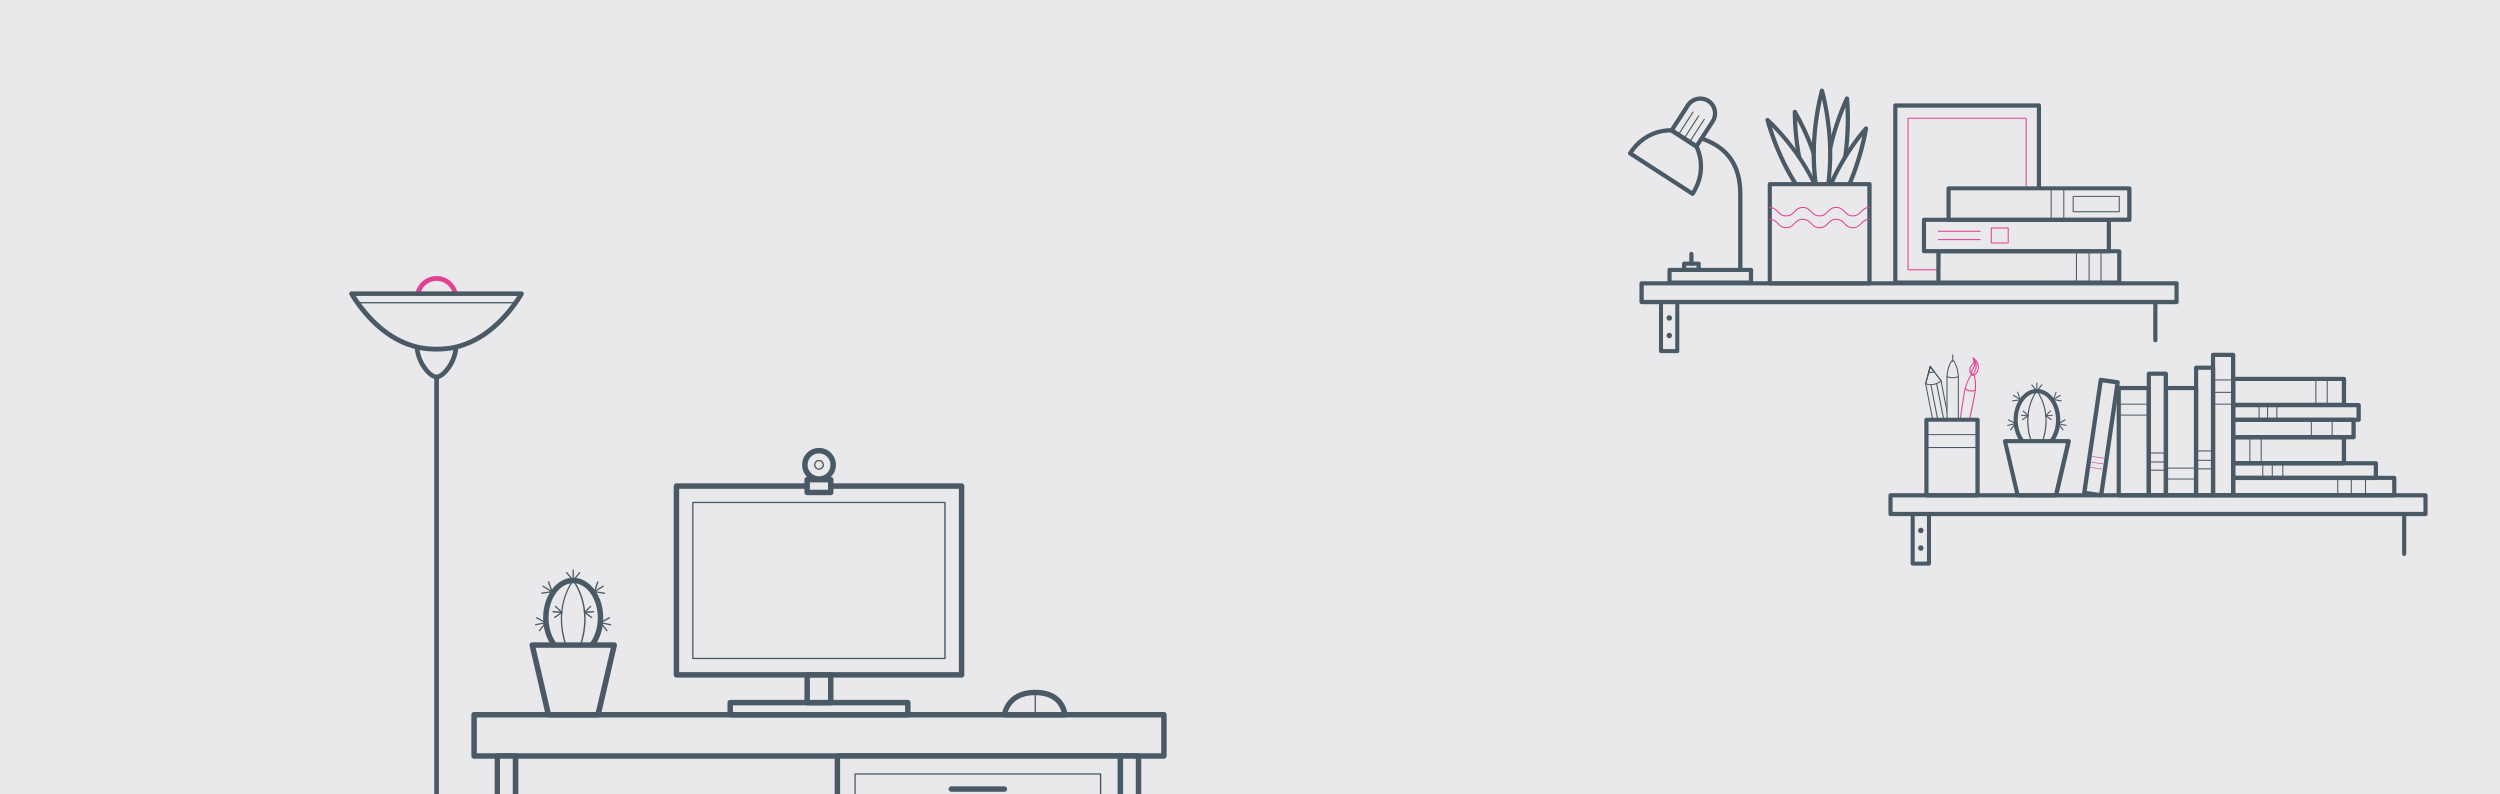 <?xml version="1.0" encoding="utf-8"?>
<!-- Generator: Adobe Illustrator 22.1.0, SVG Export Plug-In . SVG Version: 6.00 Build 0)  -->
<svg version="1.1" id="Isolation_Mode" xmlns="http://www.w3.org/2000/svg" xmlns:xlink="http://www.w3.org/1999/xlink" x="0px"
	 y="0px" width="1920px" height="610px" viewBox="0 0 1920 610" enable-background="new 0 0 1920 610" xml:space="preserve">
<rect fill="#E9E9EB" width="1920" height="610"/>
<rect x="1455.6" y="81" fill="#E9E9EB" width="110.3" height="136"/>
<path fill="#495965" d="M1565.9,218.7h-110.3c-0.9,0-1.6-0.7-1.6-1.6V81c0-0.9,0.7-1.6,1.6-1.6h110.3c0.9,0,1.6,0.7,1.6,1.6v136
	C1567.5,218,1566.8,218.7,1565.9,218.7z M1457.2,215.4h107.1V82.7h-107.1V215.4z"/>
<path fill="#E34094" d="M1556.1,207.6h-90.7c-0.2,0-0.4-0.2-0.4-0.4V90.8c0-0.2,0.2-0.4,0.4-0.4h90.7c0.2,0,0.4,0.2,0.4,0.4v116.4
	C1556.5,207.5,1556.3,207.6,1556.1,207.6z M1465.8,206.8h89.9V91.2h-89.9V206.8z"/>
<rect x="1488.7" y="192.9" fill="#E9E9EB" width="138.9" height="24.1"/>
<path fill="#495965" d="M1627.6,218.7h-138.9c-0.9,0-1.6-0.7-1.6-1.6V193c0-0.9,0.7-1.6,1.6-1.6h138.9c0.9,0,1.6,0.7,1.6,1.6v24.1
	C1629.2,218,1628.5,218.7,1627.6,218.7z M1490.3,215.4H1626v-20.9h-135.6L1490.3,215.4L1490.3,215.4z"/>
<rect x="1477.5" y="168.8" fill="#E9E9EB" width="142" height="24.1"/>
<path fill="#495965" d="M1619.6,194.5h-142c-0.9,0-1.6-0.7-1.6-1.6v-24.1c0-0.9,0.7-1.6,1.6-1.6h142c0.9,0,1.6,0.7,1.6,1.6v24.1
	C1621.2,193.8,1620.5,194.5,1619.6,194.5z M1479.2,191.3H1618v-20.9h-138.8V191.3z"/>
<rect x="1496.5" y="144.6" fill="#E9E9EB" width="138.9" height="24.1"/>
<path fill="#495965" d="M1635.4,170.4h-138.9c-0.9,0-1.6-0.7-1.6-1.6v-24.1c0-0.9,0.7-1.6,1.6-1.6h138.9c0.9,0,1.6,0.7,1.6,1.6v24.1
	C1637,169.7,1636.3,170.4,1635.4,170.4z M1498.1,167.1h135.6v-20.9h-135.6V167.1z"/>
<path fill="#495965" d="M1627.6,163h-35.4c-0.2,0-0.4-0.2-0.4-0.4v-11.8c0-0.2,0.2-0.4,0.4-0.4h35.4c0.2,0,0.4,0.2,0.4,0.4v11.8
	C1628,162.8,1627.8,163,1627.6,163z M1592.6,162.2h34.6v-11h-34.6V162.2z"/>
<path fill="#E34094" d="M1542.3,187h-13c-0.2,0-0.4-0.2-0.4-0.4v-11.5c0-0.2,0.2-0.4,0.4-0.4h13c0.2,0,0.4,0.2,0.4,0.4v11.5
	C1542.7,186.8,1542.5,187,1542.3,187z M1529.7,186.2h12.2v-10.7h-12.2V186.2z"/>
<path fill="#495965" d="M1585,169.2c-0.2,0-0.4-0.2-0.4-0.4v-24.1c0-0.2,0.2-0.4,0.4-0.4s0.4,0.2,0.4,0.4v24.1
	C1585.4,169,1585.2,169.2,1585,169.2z"/>
<path fill="#495965" d="M1575.3,169.2c-0.2,0-0.4-0.2-0.4-0.4v-24.1c0-0.2,0.2-0.4,0.4-0.4s0.4,0.2,0.4,0.4v24.1
	C1575.7,169,1575.5,169.2,1575.3,169.2z"/>
<path fill="#495965" d="M1604.4,217.5c-0.2,0-0.4-0.2-0.4-0.4V193c0-0.2,0.2-0.4,0.4-0.4s0.4,0.2,0.4,0.4v24.1
	C1604.8,217.3,1604.6,217.5,1604.4,217.5z"/>
<path fill="#495965" d="M1594.7,217.5c-0.2,0-0.4-0.2-0.4-0.4V193c0-0.2,0.2-0.4,0.4-0.4s0.4,0.2,0.4,0.4v24.1
	C1595.1,217.3,1594.9,217.5,1594.7,217.5z"/>
<path fill="#495965" d="M1613.6,217.5c-0.2,0-0.4-0.2-0.4-0.4V193c0-0.2,0.2-0.4,0.4-0.4s0.4,0.2,0.4,0.4v24.1
	C1614,217.3,1613.8,217.5,1613.6,217.5z"/>
<path fill="#E34094" d="M1520.8,178h-32.1c-0.2,0-0.4-0.2-0.4-0.4s0.2-0.4,0.4-0.4h32.1c0.2,0,0.4,0.2,0.4,0.4
	C1521.2,177.8,1521.1,178,1520.8,178z"/>
<path fill="#E34094" d="M1520.8,184.4h-32.1c-0.2,0-0.4-0.2-0.4-0.4s0.2-0.4,0.4-0.4h32.1c0.2,0,0.4,0.2,0.4,0.4
	C1521.2,184.2,1521.1,184.4,1520.8,184.4z"/>
<path fill="#495965" d="M1650.3,382h-23.1c-0.9,0-1.6-0.7-1.6-1.6V298c0-0.9,0.7-1.6,1.6-1.6h23.1c0.9,0,1.6,0.7,1.6,1.6v82.4
	C1651.9,381.3,1651.2,382,1650.3,382z M1628.8,378.7h19.8v-79.1h-19.8V378.7z"/>
<path fill="#495965" d="M1650.5,310.8h-23.3c-0.2,0-0.4-0.2-0.4-0.4c0-0.2,0.2-0.4,0.4-0.4h23.3c0.2,0,0.4,0.2,0.4,0.4
	C1650.9,310.6,1650.7,310.8,1650.5,310.8z"/>
<path fill="#495965" d="M1650.5,319.2h-23.3c-0.2,0-0.4-0.2-0.4-0.4s0.2-0.4,0.4-0.4h23.3c0.2,0,0.4,0.2,0.4,0.4
	S1650.7,319.2,1650.5,319.2z"/>
<path fill="#495965" d="M1686.6,382h-23.1c-0.9,0-1.6-0.7-1.6-1.6V298c0-0.9,0.7-1.6,1.6-1.6h23.1c0.9,0,1.6,0.7,1.6,1.6v82.4
	C1688.2,381.3,1687.5,382,1686.6,382z M1665.1,378.7h19.8v-79.1h-19.8V378.7z"/>
<path fill="#495965" d="M1686.6,368.3h-23.3c-0.2,0-0.4-0.2-0.4-0.4s0.2-0.4,0.4-0.4h23.3c0.2,0,0.4,0.2,0.4,0.4
	S1686.8,368.3,1686.6,368.3z"/>
<path fill="#495965" d="M1686.6,359.9h-23.3c-0.2,0-0.4-0.2-0.4-0.4s0.2-0.4,0.4-0.4h23.3c0.2,0,0.4,0.2,0.4,0.4
	S1686.8,359.9,1686.6,359.9z"/>
<path fill="#495965" d="M1663.4,382h-13.1c-0.9,0-1.6-0.7-1.6-1.6V287c0-0.9,0.7-1.6,1.6-1.6h13.1c0.9,0,1.6,0.7,1.6,1.6v93.4
	C1665,381.3,1664.3,382,1663.4,382z M1651.9,378.7h9.8v-90.1h-9.8V378.7z"/>
<path fill="#495965" d="M1663.3,361.5h-13c-0.2,0-0.4-0.2-0.4-0.4s0.2-0.4,0.4-0.4h13c0.2,0,0.4,0.2,0.4,0.4
	S1663.5,361.5,1663.3,361.5z"/>
<path fill="#495965" d="M1663.3,355.2h-13c-0.2,0-0.4-0.2-0.4-0.4s0.2-0.4,0.4-0.4h13c0.2,0,0.4,0.2,0.4,0.4
	S1663.5,355.2,1663.3,355.2z"/>
<path fill="#495965" d="M1663.3,348.3h-13c-0.2,0-0.4-0.2-0.4-0.4s0.2-0.4,0.4-0.4h13c0.2,0,0.4,0.2,0.4,0.4
	S1663.5,348.3,1663.3,348.3z"/>
<path fill="#495965" d="M1699.7,382h-13.1c-0.9,0-1.6-0.7-1.6-1.6v-98c0-0.9,0.7-1.6,1.6-1.6h13.1c0.9,0,1.6,0.7,1.6,1.6v98
	C1701.3,381.3,1700.6,382,1699.7,382z M1688.2,378.7h9.8V284h-9.8V378.7z"/>
<path fill="#495965" d="M1699.6,360.5h-13c-0.2,0-0.4-0.2-0.4-0.4s0.2-0.4,0.4-0.4h13c0.2,0,0.4,0.2,0.4,0.4
	S1699.8,360.5,1699.6,360.5z"/>
<path fill="#495965" d="M1699.6,353.9h-13c-0.2,0-0.4-0.2-0.4-0.4s0.2-0.4,0.4-0.4h13c0.2,0,0.4,0.2,0.4,0.4
	S1699.8,353.9,1699.6,353.9z"/>
<path fill="#495965" d="M1699.6,346.7h-13c-0.2,0-0.4-0.2-0.4-0.4s0.2-0.4,0.4-0.4h13c0.2,0,0.4,0.2,0.4,0.4
	S1699.8,346.7,1699.6,346.7z"/>
<path fill="#495965" d="M1613.7,382c-0.1,0-0.2,0-0.2,0l-13-1.9c-0.9-0.1-1.5-1-1.4-1.9l12.7-86.7c0.1-0.4,0.3-0.8,0.6-1.1
	c0.4-0.3,0.8-0.4,1.2-0.3l13,1.9c0.9,0.1,1.5,1,1.4,1.9l-12.7,86.7c-0.1,0.4-0.3,0.8-0.6,1.1C1614.4,381.9,1614,382,1613.7,382z
	 M1602.6,377.1l9.7,1.4l12.2-83.4l-9.7-1.4L1602.6,377.1z"/>
<path fill="#E34094" d="M1614.5,360.5L1614.5,360.5l-8.9-1.3c-0.2,0-0.3-0.2-0.2-0.3c0-0.2,0.2-0.2,0.3-0.2l8.8,1.3
	c0.2,0,0.3,0.2,0.2,0.3C1614.7,360.4,1614.6,360.5,1614.5,360.5z"/>
<path fill="#E34094" d="M1615.1,356.5C1615.1,356.5,1615,356.5,1615.1,356.5l-8.9-1.3c-0.2,0-0.3-0.2-0.2-0.3c0-0.2,0.2-0.2,0.3-0.2
	l8.8,1.3c0.2,0,0.3,0.2,0.2,0.3C1615.3,356.4,1615.2,356.5,1615.1,356.5z"/>
<path fill="#E34094" d="M1615.7,352.1L1615.7,352.1l-8.9-1.3c-0.2,0-0.3-0.2-0.2-0.3c0-0.2,0.2-0.2,0.3-0.2l8.8,1.3
	c0.2,0,0.3,0.2,0.2,0.3C1616,352,1615.9,352.1,1615.7,352.1z"/>
<path fill="#495965" d="M1715.1,382h-15.5c-0.9,0-1.6-0.7-1.6-1.6V272.5c0-0.9,0.7-1.6,1.6-1.6h15.5c0.9,0,1.6,0.7,1.6,1.6v107.8
	C1716.7,381.3,1716,382,1715.1,382z M1701.2,378.7h12.2V274.2h-12.2V378.7z"/>
<path fill="#495965" d="M1715.1,292.2h-15.4c-0.2,0-0.4-0.2-0.4-0.4c0-0.2,0.2-0.4,0.4-0.4h15.4c0.2,0,0.4,0.2,0.4,0.4
	S1715.3,292.2,1715.1,292.2z"/>
<path fill="#495965" d="M1715.1,301.7h-15.4c-0.2,0-0.4-0.2-0.4-0.4c0-0.2,0.2-0.4,0.4-0.4h15.4c0.2,0,0.4,0.2,0.4,0.4
	C1715.5,301.6,1715.3,301.7,1715.1,301.7z"/>
<path fill="#495965" d="M1715.1,310.8h-15.4c-0.2,0-0.4-0.2-0.4-0.4s0.2-0.4,0.4-0.4h15.4c0.2,0,0.4,0.2,0.4,0.4
	S1715.3,310.8,1715.1,310.8z"/>
<path fill="#495965" d="M1800.2,312.6h-85.1c-0.9,0-1.6-0.7-1.6-1.6v-20c0-0.9,0.7-1.6,1.6-1.6h85.1c0.9,0,1.6,0.7,1.6,1.6v20
	C1801.8,311.9,1801.1,312.6,1800.2,312.6z M1716.7,309.3h81.8v-16.7h-81.8V309.3z"/>
<path fill="#495965" d="M1787.3,311.5c-0.2,0-0.4-0.2-0.4-0.4V291c0-0.2,0.2-0.4,0.4-0.4c0.2,0,0.4,0.2,0.4,0.4v20.1
	C1787.7,311.4,1787.5,311.5,1787.3,311.5z"/>
<path fill="#495965" d="M1778.6,311.5c-0.2,0-0.4-0.2-0.4-0.4V291c0-0.2,0.2-0.4,0.4-0.4s0.4,0.2,0.4,0.4v20.1
	C1779,311.4,1778.8,311.5,1778.6,311.5z"/>
<path fill="#495965" d="M1800.2,357.4h-85.1c-0.9,0-1.6-0.7-1.6-1.6v-20c0-0.9,0.7-1.6,1.6-1.6h85.1c0.9,0,1.6,0.7,1.6,1.6v20
	C1801.8,356.7,1801.1,357.4,1800.2,357.4z M1716.7,354.1h81.8v-16.7h-81.8V354.1z"/>
<path fill="#495965" d="M1727.9,356.2c-0.2,0-0.4-0.2-0.4-0.4v-20.1c0-0.2,0.2-0.4,0.4-0.4s0.4,0.2,0.4,0.4v20.1
	C1728.3,356,1728.2,356.2,1727.9,356.2z"/>
<path fill="#495965" d="M1736.6,356.2c-0.2,0-0.4-0.2-0.4-0.4v-20.1c0-0.2,0.2-0.4,0.4-0.4s0.4,0.2,0.4,0.4v20.1
	C1737,356,1736.9,356.2,1736.6,356.2z"/>
<path fill="#495965" d="M1807.6,337.4h-92.5c-0.9,0-1.6-0.7-1.6-1.6v-13.4c0-0.9,0.7-1.6,1.6-1.6h92.5c0.9,0,1.6,0.7,1.6,1.6v13.4
	C1809.2,336.6,1808.5,337.4,1807.6,337.4z M1716.7,334.1h89.2V324h-89.2V334.1z"/>
<path fill="#495965" d="M1791.1,336.1c-0.2,0-0.4-0.2-0.4-0.4v-13.3c0-0.2,0.2-0.4,0.4-0.4s0.4,0.2,0.4,0.4v13.3
	C1791.5,335.9,1791.3,336.1,1791.1,336.1z"/>
<path fill="#495965" d="M1775.1,336.1c-0.2,0-0.4-0.2-0.4-0.4v-13.3c0-0.2,0.2-0.4,0.4-0.4s0.4,0.2,0.4,0.4v13.3
	C1775.5,335.9,1775.3,336.1,1775.1,336.1z"/>
<path fill="#495965" d="M1811.5,324h-96.4c-0.9,0-1.6-0.7-1.6-1.6v-11.3c0-0.9,0.7-1.6,1.6-1.6h96.4c0.9,0,1.6,0.7,1.6,1.6v11.3
	C1813.1,323.3,1812.4,324,1811.5,324z M1716.7,320.8h93.1v-8h-93.1V320.8z"/>
<path fill="#495965" d="M1735,322.7c-0.2,0-0.4-0.2-0.4-0.4v-11.2c0-0.2,0.2-0.4,0.4-0.4s0.4,0.2,0.4,0.4v11.2
	C1735.4,322.6,1735.2,322.7,1735,322.7z"/>
<path fill="#495965" d="M1741.5,322.7c-0.2,0-0.4-0.2-0.4-0.4v-11.2c0-0.2,0.2-0.4,0.4-0.4s0.4,0.2,0.4,0.4v11.2
	C1741.9,322.6,1741.7,322.7,1741.5,322.7z"/>
<path fill="#495965" d="M1748.6,322.7c-0.2,0-0.4-0.2-0.4-0.4v-11.2c0-0.2,0.2-0.4,0.4-0.4c0.2,0,0.4,0.2,0.4,0.4v11.2
	C1749,322.6,1748.8,322.7,1748.6,322.7z"/>
<path fill="#495965" d="M1824.7,368.7h-109.6c-0.9,0-1.6-0.7-1.6-1.6v-11.3c0-0.9,0.7-1.6,1.6-1.6h109.6c0.9,0,1.6,0.7,1.6,1.6V367
	C1826.4,367.9,1825.6,368.7,1824.7,368.7z M1716.7,365.4H1823v-8h-106.3V365.4z"/>
<path fill="#495965" d="M1737.8,367.4c-0.2,0-0.4-0.2-0.4-0.4v-11.3c0-0.2,0.2-0.4,0.4-0.4s0.4,0.2,0.4,0.4V367
	C1738.2,367.2,1738,367.4,1737.8,367.4z"/>
<path fill="#495965" d="M1745.1,367.4c-0.2,0-0.4-0.2-0.4-0.4v-11.3c0-0.2,0.2-0.4,0.4-0.4c0.2,0,0.4,0.2,0.4,0.4V367
	C1745.5,367.2,1745.3,367.4,1745.1,367.4z"/>
<path fill="#495965" d="M1753.2,367.4c-0.2,0-0.4-0.2-0.4-0.4v-11.3c0-0.2,0.2-0.4,0.4-0.4c0.2,0,0.4,0.2,0.4,0.4V367
	C1753.6,367.2,1753.4,367.4,1753.2,367.4z"/>
<path fill="#495965" d="M1838.8,382h-123.7c-0.9,0-1.6-0.7-1.6-1.6V367c0-0.9,0.7-1.6,1.6-1.6h123.7c0.9,0,1.6,0.7,1.6,1.6v13.4
	C1840.5,381.3,1839.7,382,1838.8,382z M1716.7,378.7h120.5v-10.1h-120.5V378.7z"/>
<path fill="#495965" d="M1816.7,380.8c-0.2,0-0.4-0.2-0.4-0.4V367c0-0.2,0.2-0.4,0.4-0.4s0.4,0.2,0.4,0.4v13.3
	C1817.2,380.6,1817,380.8,1816.7,380.8z"/>
<path fill="#495965" d="M1805.8,380.8c-0.2,0-0.4-0.2-0.4-0.4V367c0-0.2,0.2-0.4,0.4-0.4s0.4,0.2,0.4,0.4v13.3
	C1806.2,380.6,1806,380.8,1805.8,380.8z"/>
<path fill="#495965" d="M1795.4,380.7c-0.2,0-0.4-0.2-0.4-0.4V367c0-0.2,0.2-0.4,0.4-0.4s0.4,0.2,0.4,0.4v13.3
	C1795.8,380.6,1795.6,380.7,1795.4,380.7z"/>
<path fill="#495965" d="M1671.7,233.6h-411c-0.9,0-1.6-0.7-1.6-1.6v-14.4c0-0.9,0.7-1.6,1.6-1.6h410.9c0.9,0,1.6,0.7,1.6,1.6V232
	C1673.3,232.8,1672.6,233.6,1671.7,233.6z M1262.4,230.3H1670v-11.1h-407.6V230.3z"/>
<path fill="#495965" d="M1862.8,396.4h-410.9c-0.9,0-1.6-0.7-1.6-1.6v-14.4c0-0.9,0.7-1.6,1.6-1.6h410.9c0.9,0,1.6,0.7,1.6,1.6v14.4
	C1864.5,395.6,1863.8,396.4,1862.8,396.4z M1453.5,393.1h407.7V382h-407.7V393.1z"/>
<path fill="#495965" d="M1655.3,262.9c-0.9,0-1.6-0.7-1.6-1.6v-29.4c0-0.9,0.7-1.6,1.6-1.6s1.6,0.7,1.6,1.6v29.4
	C1656.9,262.2,1656.2,262.9,1655.3,262.9z"/>
<path fill="#495965" d="M1846.4,427c-0.9,0-1.6-0.7-1.6-1.6V396c0-0.9,0.7-1.6,1.6-1.6s1.6,0.7,1.6,1.6v29.4
	C1848.1,426.2,1847.3,427,1846.4,427z"/>
<path fill="#495965" d="M1564.3,346.5c-9.9,0-17.9-10.7-17.9-23.9s8.1-23.9,17.9-23.9c9.9,0,18,10.7,18,23.9
	S1574.2,346.5,1564.3,346.5z M1564.3,301.9c-8.1,0-14.7,9.3-14.7,20.6s6.6,20.6,14.7,20.6s14.7-9.3,14.7-20.6
	S1572.4,301.9,1564.3,301.9z"/>
<polygon fill="#E9E9EB" points="1579.1,380.4 1588.8,338.8 1539.9,338.8 1549.5,380.4 "/>
<path fill="#495965" d="M1579.1,382h-29.5c-0.8,0-1.4-0.5-1.6-1.3l-9.7-41.5c-0.1-0.5,0-1,0.3-1.4s0.8-0.6,1.3-0.6h48.9
	c0.5,0,1,0.2,1.3,0.6s0.4,0.9,0.3,1.4l-9.7,41.5C1580.5,381.5,1579.8,382,1579.1,382z M1550.8,378.7h26.9l8.9-38.3h-44.8
	L1550.8,378.7z"/>
<path fill="#495965" d="M1559.9,339.2c-0.2,0-0.3-0.1-0.4-0.3c-7.9-23.6,4.3-38.8,4.5-39c0.1-0.2,0.4-0.2,0.6-0.1s0.2,0.4,0.1,0.6
	c-0.1,0.1-12.1,15-4.3,38.2c0.1,0.2,0,0.4-0.3,0.5C1560,339.2,1560,339.2,1559.9,339.2z"/>
<path fill="#495965" d="M1568.7,339.2L1568.7,339.2c-0.3-0.1-0.4-0.3-0.4-0.5c7.8-23.2-4.2-38-4.3-38.2c-0.1-0.2-0.1-0.4,0.1-0.6
	c0.2-0.1,0.4-0.1,0.6,0.1c0.1,0.2,12.4,15.3,4.5,39C1569,339.1,1568.9,339.2,1568.7,339.2z"/>
<path fill="#495965" d="M1564.3,300.7c-0.2,0-0.4-0.2-0.4-0.4v-6.2c0-0.2,0.2-0.4,0.4-0.4s0.4,0.2,0.4,0.4v6.2
	C1564.7,300.5,1564.5,300.7,1564.3,300.7z"/>
<path fill="#495965" d="M1564.3,300.7c-0.1,0-0.2-0.1-0.3-0.1l-3.9-4.7c-0.1-0.2-0.1-0.4,0.1-0.6c0.2-0.1,0.4-0.1,0.6,0.1l3.9,4.7
	c0.1,0.2,0.1,0.4-0.1,0.6C1564.5,300.6,1564.4,300.7,1564.3,300.7z"/>
<path fill="#495965" d="M1564.3,300.7c-0.1,0-0.2,0-0.3-0.1c-0.2-0.1-0.2-0.4-0.1-0.6l3.9-4.7c0.1-0.2,0.4-0.2,0.6-0.1
	s0.2,0.4,0.1,0.6l-3.9,4.7C1564.5,300.6,1564.4,300.7,1564.3,300.7z"/>
<path fill="#495965" d="M1551.6,307.3c-0.1,0-0.1,0-0.2-0.1l-5.3-3.2c-0.2-0.1-0.3-0.4-0.1-0.6c0.1-0.2,0.4-0.3,0.6-0.1l5.3,3.2
	c0.2,0.1,0.3,0.4,0.1,0.6C1551.9,307.3,1551.8,307.3,1551.6,307.3z"/>
<path fill="#495965" d="M1545.6,308.3c-0.2,0-0.4-0.1-0.4-0.3c0-0.2,0.1-0.4,0.3-0.5l6-0.9c0.2-0.1,0.4,0.1,0.5,0.3
	c0,0.2-0.1,0.4-0.3,0.5L1545.6,308.3C1545.7,308.3,1545.6,308.3,1545.6,308.3z"/>
<path fill="#495965" d="M1551.6,307.3c-0.2,0-0.3-0.1-0.4-0.3l-2-5.7c-0.1-0.2,0-0.4,0.2-0.5s0.4,0,0.5,0.2l2,5.7
	C1552,306.9,1551.9,307.1,1551.6,307.3C1551.7,307.3,1551.7,307.3,1551.6,307.3z"/>
<path fill="#495965" d="M1557.6,319.8L1557.6,319.8l-5.3-0.5c-0.2,0-0.4-0.2-0.4-0.4c0-0.2,0.2-0.4,0.4-0.4l5.3,0.5
	c0.2,0,0.4,0.2,0.4,0.4C1558,319.6,1557.8,319.8,1557.6,319.8z"/>
<path fill="#495965" d="M1553.3,322.7c-0.1,0-0.3-0.1-0.3-0.2c-0.1-0.2-0.1-0.4,0.1-0.6l4.3-3c0.2-0.1,0.4-0.1,0.6,0.1
	c0.1,0.2,0.1,0.4-0.1,0.6l-4.3,3C1553.5,322.7,1553.4,322.7,1553.3,322.7z"/>
<path fill="#495965" d="M1557.6,319.8c-0.1,0-0.2,0-0.3-0.1l-3.7-3.7c-0.2-0.2-0.2-0.4,0-0.6s0.4-0.2,0.6,0l3.7,3.7
	c0.2,0.2,0.2,0.4,0,0.6C1557.8,319.7,1557.7,319.8,1557.6,319.8z"/>
<path fill="#495965" d="M1541.9,327.1c-0.2,0-0.4-0.1-0.4-0.3c0-0.2,0.1-0.4,0.3-0.5l6.1-1.3c0.2,0,0.4,0.1,0.5,0.3
	c0,0.2-0.1,0.4-0.3,0.5L1541.9,327.1C1542,327.1,1542,327.1,1541.9,327.1z"/>
<path fill="#495965" d="M1544.2,330.6c-0.1,0-0.2,0-0.3-0.1c-0.2-0.1-0.2-0.4-0.1-0.6l3.8-4.8c0.1-0.2,0.4-0.2,0.6-0.1
	s0.2,0.4,0.1,0.6l-3.8,4.8C1544.4,330.5,1544.3,330.6,1544.2,330.6z"/>
<path fill="#495965" d="M1548,325.8c-0.1,0-0.1,0-0.2,0l-5.4-2.9c-0.2-0.1-0.3-0.4-0.2-0.6c0.1-0.2,0.4-0.3,0.6-0.2l5.4,2.9
	c0.2,0.1,0.3,0.4,0.2,0.6C1548.3,325.7,1548.1,325.8,1548,325.8z"/>
<path fill="#495965" d="M1577,307.3c-0.1,0-0.3-0.1-0.4-0.2c-0.1-0.2-0.1-0.4,0.1-0.6l5.3-3.2c0.2-0.1,0.4-0.1,0.6,0.1
	c0.1,0.2,0.1,0.4-0.1,0.6l-5.3,3.2C1577.1,307.3,1577.1,307.3,1577,307.3z"/>
<path fill="#495965" d="M1583,308.3L1583,308.3l-6.1-1c-0.2,0-0.4-0.2-0.3-0.5c0-0.2,0.2-0.4,0.5-0.3l6,0.9c0.2,0,0.4,0.2,0.3,0.5
	C1583.4,308.1,1583.2,308.3,1583,308.3z"/>
<path fill="#495965" d="M1577,307.3L1577,307.3c-0.3-0.1-0.4-0.3-0.3-0.5l2-5.7c0.1-0.2,0.3-0.3,0.5-0.2c0.2,0.1,0.3,0.3,0.2,0.5
	l-2,5.7C1577.3,307.2,1577.2,307.3,1577,307.3z"/>
<path fill="#495965" d="M1571,319.8c-0.2,0-0.4-0.2-0.4-0.4c0-0.2,0.1-0.4,0.4-0.4l5.3-0.5l0,0c0.2,0,0.4,0.2,0.4,0.4
	c0,0.2-0.1,0.4-0.4,0.4L1571,319.8C1571.1,319.8,1571,319.8,1571,319.8z"/>
<path fill="#495965" d="M1575.3,322.7c-0.1,0-0.2,0-0.2-0.1l-4.3-3c-0.2-0.1-0.2-0.4-0.1-0.6s0.4-0.2,0.6-0.1l4.3,3
	c0.2,0.1,0.2,0.4,0.1,0.6C1575.6,322.7,1575.4,322.7,1575.3,322.7z"/>
<path fill="#495965" d="M1571,319.8c-0.1,0-0.2,0-0.3-0.1c-0.2-0.2-0.2-0.4,0-0.6l3.7-3.7c0.2-0.2,0.4-0.2,0.6,0s0.2,0.4,0,0.6
	l-3.7,3.7C1571.2,319.7,1571.1,319.8,1571,319.8z"/>
<path fill="#495965" d="M1586.7,327.1C1586.7,327.1,1586.6,327.1,1586.7,327.1l-6.1-1.3c-0.2,0-0.4-0.3-0.3-0.5
	c0-0.2,0.2-0.4,0.5-0.3l6.1,1.3c0.2,0,0.4,0.3,0.3,0.5C1587,326.9,1586.9,327.1,1586.7,327.1z"/>
<path fill="#495965" d="M1584.4,330.6c-0.1,0-0.2-0.1-0.3-0.2l-3.8-4.8c-0.1-0.2-0.1-0.4,0.1-0.6c0.2-0.1,0.4-0.1,0.6,0.1l3.8,4.8
	c0.1,0.2,0.1,0.4-0.1,0.6C1584.6,330.6,1584.5,330.6,1584.4,330.6z"/>
<path fill="#495965" d="M1580.6,325.8c-0.1,0-0.3-0.1-0.4-0.2c-0.1-0.2,0-0.4,0.2-0.6l5.4-2.9c0.2-0.1,0.4,0,0.6,0.2
	c0.1,0.2,0,0.4-0.2,0.6l-5.4,2.9C1580.8,325.8,1580.7,325.8,1580.6,325.8z"/>
<path fill="#E9E9EB" d="M1416.3,125.1c4.6-26.5,2.1-49.3,2.1-49.3s-10,20.1-14.6,46.5c-4.6,26.5-2.1,49.3-2.1,49.3
	S1411.7,151.5,1416.3,125.1z"/>
<path fill="#495965" d="M1401.8,173.2c-0.1,0-0.2,0-0.3,0c-0.7-0.1-1.3-0.7-1.3-1.4c0-0.2-2.5-23.4,2.1-49.8s14.6-46.8,14.7-47
	c0.3-0.7,1-1,1.8-0.9c0.7,0.1,1.3,0.7,1.3,1.4c0,0.2,2.5,23.4-2.1,49.8l0,0c-4.6,26.4-14.6,46.8-14.7,47
	C1402.9,172.9,1402.4,173.2,1401.8,173.2z M1417.3,82.4c-3.3,7.8-8.8,22.6-11.8,40.1c-3.1,17.6-2.9,33.8-2.5,42.4
	c3.3-7.8,8.7-22.6,11.8-40.1C1417.8,107.1,1417.7,91,1417.3,82.4z M1416.4,125.1L1416.4,125.1L1416.4,125.1z"/>
<path fill="#E9E9EB" d="M1396.9,130.7c-6.9-25.8-18.5-44.7-18.5-44.7s-0.5,23,6.3,48.8c6.9,25.8,18.5,44.7,18.5,44.7
	S1403.8,156.5,1396.9,130.7z"/>
<path fill="#495965" d="M1403.3,181.1c-0.6,0-1.1-0.3-1.4-0.8c-0.1-0.2-11.9-19.4-18.7-45.1c-6.8-25.8-6.4-49.1-6.4-49.3
	c0-0.7,0.5-1.4,1.2-1.5c0.7-0.2,1.4,0.1,1.8,0.7c0.1,0.2,11.9,19.4,18.7,45.2l0,0c6.8,25.8,6.4,49.1,6.4,49.3c0,0.7-0.5,1.4-1.2,1.5
	C1403.5,181.1,1403.4,181.1,1403.3,181.1z M1380.2,92.4c0.3,8.6,1.6,24.7,6.2,42c4.5,17.1,11.3,31.2,15.2,38.7
	c-0.3-8.6-1.6-24.7-6.2-41.9C1390.8,114,1384.1,99.8,1380.2,92.4z"/>
<path fill="#E9E9EB" d="M1386.9,128.7c-13.3-22.4-29.3-36.6-29.3-36.6s5.5,22.2,18.8,44.6s29.4,36.5,29.4,36.5
	S1400.2,151.1,1386.9,128.7z"/>
<path fill="#495965" d="M1405.7,174.9c-0.4,0-0.8-0.1-1.1-0.4c-0.2-0.1-16.4-14.6-29.7-36.9c-13.3-22.4-18.9-44.8-19-45
	c-0.2-0.7,0.1-1.4,0.7-1.8s1.4-0.3,1.9,0.2c0.2,0.1,16.4,14.6,29.7,37l0,0c13.3,22.3,18.9,44.8,19,45c0.2,0.7-0.1,1.4-0.7,1.8
	C1406.2,174.8,1405.9,174.9,1405.7,174.9z M1360.8,97.6c2.5,8,7.9,23.2,16.9,38.3c8.8,14.9,19,26.2,24.7,31.9
	c-2.5-8-7.9-23.2-16.9-38.3l0,0C1376.6,114.7,1366.5,103.4,1360.8,97.6z"/>
<path fill="#E9E9EB" d="M1418.6,145.3c11.1-23.9,14.4-46.6,14.4-46.6s-14.6,16-25.7,39.9s-14.4,46.6-14.4,46.6
	S1407.5,169.1,1418.6,145.3z"/>
<path fill="#495965" d="M1392.9,186.8c-0.2,0-0.5-0.1-0.7-0.2c-0.7-0.3-1-1-0.9-1.7c0-0.2,3.5-23.2,14.6-47s25.8-40.2,26-40.3
	c0.5-0.5,1.3-0.7,1.9-0.4c0.7,0.3,1,1,0.9,1.7c0,0.2-3.5,23.2-14.6,47l0,0c-11.1,23.8-25.8,40.2-26,40.3
	C1393.8,186.6,1393.4,186.8,1392.9,186.8z M1430.3,104.5c-5.1,6.4-14.1,18.9-21.4,34.7c-7.5,16.1-11.4,31.7-13.1,40
	c5.1-6.4,14.1-18.9,21.4-34.7C1424.6,128.5,1428.5,112.8,1430.3,104.5z M1418.6,145.3L1418.6,145.3L1418.6,145.3z"/>
<path fill="#E9E9EB" d="M1405.7,118.4c0-27-6.4-48.8-6.4-48.8s-6.4,21.9-6.4,48.8c0,27,6.4,48.8,6.4,48.8S1405.7,145.4,1405.7,118.4
	z"/>
<path fill="#495965" d="M1399.3,168.9L1399.3,168.9c-0.7,0-1.4-0.5-1.6-1.2c-0.1-0.2-6.4-22.4-6.4-49.3s6.4-49.1,6.4-49.3
	c0.4-1.4,2.7-1.4,3.1,0c0.1,0.2,6.4,22.4,6.4,49.3s-6.4,49.1-6.4,49.3C1400.7,168.4,1400,168.9,1399.3,168.9z M1399.3,76.4
	c-1.9,8.4-4.7,24.1-4.7,42s2.9,33.7,4.7,42c1.9-8.4,4.7-24.1,4.7-42S1401.2,84.8,1399.3,76.4z"/>
<rect x="1359.2" y="141.4" fill="#E9E9EB" width="76.6" height="76.2"/>
<path fill="#495965" d="M1435.8,219.2h-76.6c-0.9,0-1.6-0.7-1.6-1.6v-76.2c0-0.9,0.7-1.6,1.6-1.6h76.6c0.9,0,1.6,0.7,1.6,1.6v76.2
	C1437.4,218.5,1436.7,219.2,1435.8,219.2z M1360.8,215.9h73.3V143h-73.3V215.9z"/>
<path fill="#E34094" d="M1423,166.2c-3.4,0-5.1-1.7-6.7-3.4c-1.6-1.6-3.1-3.1-6.1-3.1s-4.5,1.5-6.1,3.1c-1.6,1.7-3.3,3.4-6.7,3.4
	c-3.4,0-5-1.7-6.7-3.4c-1.6-1.6-3.1-3.1-6.1-3.1s-4.5,1.5-6.1,3.1c-1.6,1.7-3.3,3.4-6.7,3.4c-3.4,0-5-1.7-6.7-3.4
	c-1.6-1.6-3.1-3.1-6.1-3.1c-0.2,0-0.4-0.2-0.4-0.4s0.2-0.4,0.4-0.4c3.4,0,5,1.7,6.7,3.4c1.6,1.6,3.1,3.1,6.1,3.1s4.5-1.5,6.1-3.1
	c1.6-1.7,3.3-3.4,6.7-3.4c3.4,0,5,1.7,6.7,3.4c1.6,1.6,3.1,3.1,6.1,3.1s4.5-1.5,6.1-3.1c1.6-1.7,3.3-3.4,6.7-3.4
	c3.4,0,5.1,1.7,6.7,3.4c1.6,1.6,3.1,3.1,6.1,3.1s4.5-1.5,6.1-3.1c1.6-1.7,3.3-3.4,6.7-3.4c0.2,0,0.4,0.2,0.4,0.4s-0.2,0.4-0.4,0.4
	c-3,0-4.5,1.5-6.1,3.1C1428,164.5,1426.3,166.2,1423,166.2z"/>
<path fill="#E34094" d="M1423,175.3c-3.4,0-5.1-1.7-6.7-3.4c-1.6-1.6-3.1-3.1-6.1-3.1s-4.5,1.5-6.1,3.1c-1.6,1.7-3.3,3.4-6.7,3.4
	c-3.4,0-5-1.7-6.7-3.4c-1.6-1.6-3.1-3.1-6.1-3.1s-4.5,1.5-6.1,3.1c-1.6,1.7-3.3,3.4-6.7,3.4c-3.4,0-5-1.7-6.7-3.4
	c-1.6-1.6-3.1-3.1-6.1-3.1c-0.2,0-0.4-0.2-0.4-0.4s0.2-0.4,0.4-0.4c3.4,0,5,1.7,6.7,3.4c1.6,1.6,3.1,3.1,6.1,3.1s4.5-1.5,6.1-3.1
	c1.6-1.7,3.3-3.4,6.7-3.4c3.4,0,5,1.7,6.7,3.4c1.6,1.6,3.1,3.1,6.1,3.1s4.5-1.5,6.1-3.1c1.6-1.7,3.3-3.4,6.7-3.4
	c3.4,0,5.1,1.7,6.7,3.4c1.6,1.6,3.1,3.1,6.1,3.1s4.5-1.5,6.1-3.1c1.6-1.7,3.3-3.4,6.7-3.4c0.2,0,0.4,0.2,0.4,0.4s-0.2,0.4-0.4,0.4
	c-3,0-4.5,1.5-6.1,3.1C1428,173.5,1426.3,175.3,1423,175.3z"/>
<path fill="#495965" d="M1344.8,218.7h-62.6c-0.9,0-1.6-0.7-1.6-1.6v-9.8c0-0.9,0.7-1.6,1.6-1.6h62.6c0.9,0,1.6,0.7,1.6,1.6v9.8
	C1346.4,218,1345.7,218.7,1344.8,218.7z M1283.8,215.4h59.3v-6.5h-59.3V215.4z"/>
<path fill="#495965" d="M1336.5,208.9c-0.9,0-1.6-0.7-1.6-1.6V149c0-20.8-9.1-34.2-27.8-40.8c-0.9-0.3-1.3-1.2-1-2.1s1.2-1.3,2.1-1
	c20.2,7.2,30,21.5,30,43.9v58.2C1338.1,208.1,1337.4,208.9,1336.5,208.9z"/>
<path fill="#495965" d="M1302.9,114.1c-0.3,0-0.6-0.1-0.9-0.3l-19-12.3c-0.8-0.5-1-1.5-0.5-2.3l12.4-19.2c3.9-6,12-7.7,18-3.9
	c6,3.9,7.7,12,3.8,18l0,0l-12.5,19.2C1304,113.8,1303.5,114.1,1302.9,114.1z M1286.1,99.6l16.3,10.6l11.6-17.9
	c2.9-4.5,1.6-10.5-2.9-13.4s-10.5-1.6-13.4,2.9L1286.1,99.6z M1315.4,93.2L1315.4,93.2L1315.4,93.2z"/>
<path fill="#495965" d="M1299.9,150.5c-0.3,0-0.6-0.1-0.9-0.3l-48-31.1c-0.4-0.2-0.6-0.6-0.7-1s0-0.9,0.2-1.2
	c12.9-19.9,32.7-18.5,33.5-18.4c0.3,0,0.5,0.1,0.7,0.3l19.1,12.3c0.2,0.1,0.4,0.3,0.5,0.6c0.4,0.7,9.8,18.2-3,38
	C1301,150.2,1300.5,150.5,1299.9,150.5z M1254.2,117.3l45.2,29.3c9.6-16.2,3.4-30.6,2.2-32.9l-18.3-11.9
	C1280.6,101.6,1265.1,101.7,1254.2,117.3z"/>
<path fill="#495965" d="M1289,103.8c-0.1,0-0.2,0-0.2-0.1c-0.2-0.1-0.2-0.4-0.1-0.6l11.2-17.3c0.1-0.2,0.4-0.2,0.6-0.1
	s0.2,0.4,0.1,0.6l-11.2,17.3C1289.2,103.8,1289.1,103.8,1289,103.8z"/>
<path fill="#495965" d="M1297.6,109.4c-0.1,0-0.2,0-0.2-0.1c-0.2-0.1-0.2-0.4-0.1-0.6l11.2-17.3c0.1-0.2,0.4-0.2,0.6-0.1
	s0.2,0.4,0.1,0.6l-11.2,17.3C1297.8,109.3,1297.7,109.4,1297.6,109.4z"/>
<path fill="#495965" d="M1293.4,106.7c-0.1,0-0.2,0-0.2-0.1c-0.2-0.1-0.2-0.4-0.1-0.6l11.2-17.3c0.1-0.2,0.4-0.2,0.6-0.1
	s0.2,0.4,0.1,0.6l-11.2,17.3C1293.7,106.6,1293.5,106.7,1293.4,106.7z"/>
<path fill="#495965" d="M1304.6,208.9h-11.2c-0.9,0-1.6-0.7-1.6-1.6v-4.8c0-0.9,0.7-1.6,1.6-1.6h11.2c0.9,0,1.6,0.7,1.6,1.6v4.8
	C1306.2,208.1,1305.5,208.9,1304.6,208.9z M1295,205.6h7.9v-1.5h-7.9V205.6z"/>
<path fill="#495965" d="M1299,204.1c-0.9,0-1.6-0.7-1.6-1.6V195c0-0.9,0.7-1.6,1.6-1.6s1.6,0.7,1.6,1.6v7.4
	C1300.6,203.4,1299.9,204.1,1299,204.1z"/>
<polygon fill="#E9E9EB" points="1490.7,292.4 1501.9,348.9 1490,351.2 1478.9,294.7 1481.2,286.3 1482.5,281.5 1485.5,285.5 "/>
<path fill="#495965" d="M1490,351.6c-0.2,0-0.4-0.1-0.4-0.3l-11.1-56.5c0-0.1,0-0.1,0-0.2l3.5-13.2c0-0.2,0.2-0.3,0.3-0.3
	c0.2,0,0.3,0,0.4,0.2l8.3,10.9c0,0.1,0.1,0.1,0.1,0.2l11.1,56.5c0,0.2-0.1,0.4-0.3,0.5L1490,351.6
	C1490.1,351.6,1490.1,351.6,1490,351.6z M1479.3,294.7l11,56l11-2.2l-11-56l-7.7-10.1L1479.3,294.7z"/>
<path fill="#495965" d="M1482.8,295.8c-1.4,0-2.7-0.2-4-0.7c-0.1,0-0.2-0.1-0.3-0.3c0-0.1,0-0.2,0-0.3l3.5-13.2
	c0-0.2,0.2-0.3,0.3-0.3c0.2,0,0.3,0,0.4,0.2l8.3,10.9c0,0,0.1,0.1,0.1,0.2v0.1c0,0.1,0,0.3-0.1,0.4c-1.6,1.4-3.6,2.4-5.8,2.8
	C1484.4,295.7,1483.6,295.8,1482.8,295.8z M1479.4,294.5c1.8,0.6,3.8,0.7,5.7,0.3c1.9-0.4,3.7-1.2,5.2-2.4l-7.6-9.9L1479.4,294.5z"
	/>
<path fill="#495965" d="M1481.2,286.7c-0.1,0-0.2-0.1-0.3-0.2c-0.1-0.1-0.1-0.2-0.1-0.4l1.3-4.8c0-0.2,0.2-0.3,0.3-0.3
	c0.2,0,0.3,0,0.4,0.2l3,4c0.1,0.1,0.1,0.2,0.1,0.4c0,0.1-0.1,0.2-0.3,0.3c-0.7,0.2-1.4,0.5-2.2,0.6
	C1482.8,286.6,1482.1,286.7,1481.2,286.7L1481.2,286.7z M1482.6,282.4l-0.9,3.5c0.6,0,1.1-0.1,1.6-0.2s1-0.3,1.5-0.4L1482.6,282.4z"
	/>
<path fill="#495965" d="M1493.7,350.9c-0.2,0-0.4-0.1-0.4-0.3l-10.8-55.1c0-0.2,0.1-0.4,0.3-0.5c0.2-0.1,0.4,0.1,0.5,0.3l10.8,55.1
	C1494.2,350.6,1494,350.8,1493.7,350.9C1493.8,350.9,1493.8,350.9,1493.7,350.9z"/>
<path fill="#495965" d="M1498.2,350c-0.2,0-0.4-0.1-0.4-0.3l-10.9-55.1c0-0.2,0.1-0.4,0.3-0.5c0.2-0.1,0.4,0.1,0.5,0.3l10.9,55.1
	C1498.6,349.7,1498.5,349.9,1498.2,350L1498.2,350z"/>
<path fill="#E9E9EB" d="M1504.1,290.3v59.9h-8.8v-59.9c0-7.9,3.5-13.1,3.5-13.1h1.7C1500.6,277.3,1504.1,282.4,1504.1,290.3z"/>
<path fill="#495965" d="M1504.1,350.6h-8.8c-0.2,0-0.4-0.2-0.4-0.4v-59.9c0-8,3.4-13.1,3.6-13.3c0.1-0.1,0.2-0.2,0.3-0.2h1.7
	c0.1,0,0.3,0.1,0.3,0.2c0.1,0.2,3.6,5.3,3.6,13.3v59.9C1504.5,350.4,1504.3,350.6,1504.1,350.6z M1495.7,349.8h7.9v-59.5
	c0-6.9-2.7-11.7-3.3-12.6h-1.3c-0.6,1-3.3,5.8-3.3,12.6L1495.7,349.8L1495.7,349.8z"/>
<path fill="#495965" d="M1499.7,277.7c-0.2,0-0.4-0.2-0.4-0.4v-4.7c0-0.2,0.2-0.4,0.4-0.4s0.4,0.2,0.4,0.4v4.7
	C1500.1,277.5,1499.9,277.7,1499.7,277.7z"/>
<path fill="#495965" d="M1499.6,290.5c-2.6,0-4.4-0.8-4.5-0.9c-0.2-0.1-0.3-0.3-0.2-0.5c0.1-0.2,0.4-0.3,0.5-0.2c0,0,3.8,1.8,8.4,0
	c0.2-0.1,0.4,0,0.5,0.2s0,0.4-0.2,0.5C1502.5,290.3,1501,290.5,1499.6,290.5z"/>
<path fill="#E9E9EB" d="M1505.5,352.5c0,0,7.8-31.6,11.2-50.4c1.4-7.9-0.5-13.9-0.5-13.9l-2.2-0.4c0,0-3.9,5-5.3,12.9
	c-3.4,18.8-7,51.1-7,51.1L1505.5,352.5z"/>
<path fill="#E34094" d="M1505.5,352.9C1505.5,352.9,1505.4,352.9,1505.5,352.9l-3.8-0.7c-0.2,0-0.4-0.2-0.3-0.4
	c0-0.3,3.6-32.5,7-51.1c1.4-7.9,5.2-12.9,5.3-13.1c0.1-0.1,0.2-0.2,0.4-0.2l2.2,0.4c0.2,0,0.3,0.1,0.3,0.3c0.1,0.3,1.9,6.3,0.5,14.1
	c-3.3,18.6-11.1,50.1-11.2,50.4C1505.8,352.7,1505.7,352.9,1505.5,352.9z M1502.2,351.5l3,0.5c0.9-3.6,7.9-32.5,11.1-50
	c1.2-6.8-0.1-12.3-0.4-13.5l-1.7-0.3c-0.7,1-3.8,5.7-5,12.5C1506,318.2,1502.6,347.8,1502.2,351.5z"/>
<path fill="#E34094" d="M1514,300.7c-3.4,0-5-2-5.1-2.1c-0.1-0.2-0.1-0.4,0.1-0.6c0.2-0.1,0.4-0.1,0.6,0.1c0.1,0.1,2.4,2.9,7.4,1.3
	c0.2-0.1,0.4,0,0.5,0.3c0.1,0.2,0,0.4-0.3,0.5C1516,300.5,1514.9,300.7,1514,300.7z"/>
<path fill="#E9E9EB" d="M1515.6,288.1c2-0.8,3.2-2.1,3.6-5c0.8-5-3.8-8.1-3.8-8.1s0.8,1.2,0.5,2.9c-0.5,2.7-2.6,2.8-3,5
	c-0.5,2.9,0.7,4.1,1.5,5L1515.6,288.1z"/>
<path fill="#E34094" d="M1515.6,288.5L1515.6,288.5l-1.3-0.2c-0.1,0-0.2-0.1-0.2-0.1l-0.2-0.2c-0.8-1-2-2.3-1.4-5.2
	c0.2-1.2,0.9-1.8,1.5-2.4c0.7-0.7,1.3-1.3,1.5-2.6c0.3-1.5-0.4-2.6-0.4-2.6c-0.1-0.2-0.1-0.4,0.1-0.5c0.1-0.1,0.3-0.2,0.5,0
	c0.2,0.1,4.9,3.3,4,8.5c-0.5,2.8-1.5,4.3-3.9,5.3C1515.7,288.5,1515.7,288.5,1515.6,288.5z M1514.7,287.5l0.9,0.2
	c1.7-0.7,2.8-1.8,3.3-4.7c0.5-3.1-1.3-5.5-2.6-6.7c0.1,0.5,0.1,1,0,1.7c-0.3,1.5-1,2.3-1.7,3c-0.6,0.6-1.1,1.1-1.2,2
	C1512.9,285.4,1513.8,286.5,1514.7,287.5L1514.7,287.5z"/>
<path fill="#E34094" d="M1515.2,288.4c-0.1,0-0.2,0-0.2-0.1c-0.1-0.1-0.2-0.2-0.2-0.3c0,0.1-0.1,0.2-0.2,0.2
	c-0.2,0.1-0.4-0.1-0.5-0.3c-0.8-2.6,0.2-4.1,1-5.4c0.3-0.5,0.6-0.9,0.8-1.4c1.2-2.7-0.8-6-0.8-6.1c-0.1-0.2-0.1-0.4,0.1-0.5
	s0.4-0.1,0.6,0.1c0.1,0.2,3.3,4,2.1,8.3c-0.9,2.9-2.2,5.1-2.3,5.2C1515.5,288.3,1515.3,288.4,1515.2,288.4z M1517.1,279.2
	c0,0.8-0.1,1.6-0.4,2.4c-0.2,0.5-0.6,1-0.9,1.5c-0.8,1.3-1.6,2.4-0.9,4.7l0,0l0,0c0,0,1.3-2.1,2.2-5
	C1517.4,281.5,1517.3,280.3,1517.1,279.2z"/>
<rect x="1479.5" y="322.3" fill="#E9E9EB" width="39.3" height="58"/>
<path fill="#495965" d="M1518.8,382h-39.3c-0.9,0-1.6-0.7-1.6-1.6v-58c0-0.9,0.7-1.6,1.6-1.6h39.3c0.9,0,1.6,0.7,1.6,1.6v58
	C1520.4,381.3,1519.7,382,1518.8,382z M1481.1,378.7h36v-54.8h-36V378.7z"/>
<path fill="#495965" d="M1518.8,334.2h-39.3c-0.2,0-0.4-0.2-0.4-0.4c0-0.2,0.2-0.4,0.4-0.4h39.3c0.2,0,0.4,0.2,0.4,0.4
	C1519.2,334,1519,334.2,1518.8,334.2z"/>
<path fill="#495965" d="M1518.8,344.1h-39.3c-0.2,0-0.4-0.2-0.4-0.4s0.2-0.4,0.4-0.4h39.3c0.2,0,0.4,0.2,0.4,0.4
	S1519,344.1,1518.8,344.1z"/>
<path fill="#495965" d="M1288.2,271.2h-12.5c-0.9,0-1.6-0.7-1.6-1.6v-38.4h3.1v36.9h9.4v-36.9h3.1v38.4
	C1289.8,270.6,1289.1,271.2,1288.2,271.2z"/>
<circle fill="#495965" cx="1282" cy="257.7" r="2.1"/>
<circle fill="#495965" cx="1282" cy="244.2" r="2.1"/>
<path fill="#495965" d="M1481.4,434.4H1469c-0.9,0-1.6-0.7-1.6-1.6v-38.4h3.1v36.9h9.4v-36.9h3.1v38.4
	C1483,433.7,1482.3,434.4,1481.4,434.4z"/>
<circle fill="#495965" cx="1475.2" cy="420.9" r="2.1"/>
<circle fill="#495965" cx="1475.2" cy="407.4" r="2.1"/>
<rect x="396" y="580.6" fill="#E9E9EB" width="247.1" height="144.1"/>
<path fill="#495965" d="M643.1,725.1H396c-0.3,0-0.5-0.2-0.5-0.5v-144c0-0.3,0.2-0.5,0.5-0.5h247.1c0.3,0,0.5,0.2,0.5,0.5v144.1
	C643.6,724.9,643.4,725.1,643.1,725.1z M396.5,724.1h246.1v-143H396.5V724.1z"/>
<rect x="364.1" y="548.9" fill="#E9E9EB" width="529.8" height="31.7"/>
<path fill="#495965" d="M893.9,582.7H364.1c-1.2,0-2.1-0.9-2.1-2.1v-31.7c0-1.2,0.9-2.1,2.1-2.1h529.8c1.2,0,2.1,0.9,2.1,2.1v31.7
	C896,581.7,895,582.7,893.9,582.7z M366.2,578.5h525.6V551H366.2V578.5z"/>
<rect x="381.9" y="580.6" fill="#E9E9EB" width="14" height="323.4"/>
<path fill="#495965" d="M396,906.1h-14c-1.2,0-2.1-0.9-2.1-2.1V580.6c0-1.2,0.9-2.1,2.1-2.1h14c1.2,0,2.1,0.9,2.1,2.1V904
	C398.1,905.1,397.1,906.1,396,906.1z M384,901.9h9.8V582.7H384V901.9z"/>
<rect x="860.4" y="580.6" fill="#E9E9EB" width="14" height="323.4"/>
<path fill="#495965" d="M874.4,906.1h-14c-1.2,0-2.1-0.9-2.1-2.1V580.6c0-1.2,0.9-2.1,2.1-2.1h14c1.2,0,2.1,0.9,2.1,2.1V904
	C876.5,905.1,875.6,906.1,874.4,906.1z M862.5,901.9h9.8V582.7h-9.8V901.9z"/>
<rect x="643.1" y="580.6" fill="#E9E9EB" width="217.3" height="144.1"/>
<path fill="#495965" d="M860.4,726.7H643.1c-1.2,0-2.1-0.9-2.1-2.1v-144c0-1.2,0.9-2.1,2.1-2.1h217.3c1.2,0,2.1,0.9,2.1,2.1v144.1
	C862.5,725.8,861.6,726.7,860.4,726.7z M645.2,722.5h213.1V582.7H645.2V722.5z"/>
<rect x="656.7" y="594.4" fill="#E9E9EB" width="188.6" height="58.2"/>
<path fill="#495965" d="M845.3,653.1H656.7c-0.3,0-0.5-0.2-0.5-0.5v-58.2c0-0.3,0.2-0.5,0.5-0.5h188.6c0.3,0,0.5,0.2,0.5,0.5v58.2
	C845.8,652.9,845.6,653.1,845.3,653.1z M657.2,652.1h187.5v-57.2H657.2V652.1z"/>
<rect x="656.7" y="652.6" fill="#E9E9EB" width="188.6" height="58.2"/>
<path fill="#495965" d="M845.3,711.3H656.7c-0.3,0-0.5-0.2-0.5-0.5v-58.2c0-0.3,0.2-0.5,0.5-0.5h188.6c0.3,0,0.5,0.2,0.5,0.5v58.2
	C845.8,711.1,845.6,711.3,845.3,711.3z M657.2,710.3h187.5v-57.2H657.2V710.3z"/>
<path fill="#495965" d="M771.4,608.1h-40.8c-1.2,0-2.1-0.9-2.1-2.1s0.9-2.1,2.1-2.1h40.8c1.2,0,2.1,0.9,2.1,2.1
	S772.6,608.1,771.4,608.1z"/>
<path fill="#495965" d="M771.4,666.5h-40.8c-1.2,0-2.1-0.9-2.1-2.1s0.9-2.1,2.1-2.1h40.8c1.2,0,2.1,0.9,2.1,2.1
	S772.6,666.5,771.4,666.5z"/>
<rect x="560.8" y="539.6" fill="#E9E9EB" width="136.4" height="9.3"/>
<path fill="#495965" d="M697.2,551H560.8c-1.2,0-2.1-0.9-2.1-2.1v-9.3c0-1.2,0.9-2.1,2.1-2.1h136.4c1.2,0,2.1,0.9,2.1,2.1v9.3
	C699.3,550.1,698.3,551,697.2,551z M562.9,546.8h132.2v-5.1H562.9V546.8z"/>
<rect x="519.5" y="373.3" fill="#E9E9EB" width="219" height="145"/>
<path fill="#495965" d="M738.5,520.4h-219c-1.2,0-2.1-0.9-2.1-2.1v-145c0-1.2,0.9-2.1,2.1-2.1h219c1.2,0,2.1,0.9,2.1,2.1v145
	C740.6,519.5,739.6,520.4,738.5,520.4z M521.6,516.2h214.8V375.4H521.6V516.2z"/>
<rect x="532.1" y="385.9" fill="#E9E9EB" width="193.7" height="119.8"/>
<path fill="#495965" d="M725.8,506.2H532.1c-0.3,0-0.5-0.2-0.5-0.5V385.9c0-0.3,0.2-0.5,0.5-0.5h193.7c0.3,0,0.5,0.2,0.5,0.5v119.8
	C726.3,506,726.1,506.2,725.8,506.2z M532.6,505.2h192.6V386.4H532.6V505.2z"/>
<rect x="619.9" y="518.3" fill="#E9E9EB" width="18.1" height="21.3"/>
<path fill="#495965" d="M638,541.7h-18.1c-1.2,0-2.1-0.9-2.1-2.1v-21.3c0-1.2,0.9-2.1,2.1-2.1H638c1.2,0,2.1,0.9,2.1,2.1v21.3
	C640.1,540.8,639.2,541.7,638,541.7z M622,537.5h13.9v-17H622V537.5z"/>
<path fill="#E9E9EB" d="M639.9,357c0-6-4.9-10.9-10.9-10.9s-10.9,4.9-10.9,10.9s4.9,10.9,10.9,10.9S639.9,363,639.9,357z"/>
<path fill="#495965" d="M629,370c-7.2,0-13-5.8-13-13s5.8-13,13-13s13,5.8,13,13S636.1,370,629,370z M629,348.2
	c-4.9,0-8.8,4-8.8,8.8c0,4.9,4,8.8,8.8,8.8c4.9,0,8.8-3.9,8.8-8.8S633.8,348.2,629,348.2z"/>
<path fill="#E9E9EB" d="M632.3,357c0-1.8-1.5-3.3-3.3-3.3s-3.3,1.5-3.3,3.3s1.5,3.3,3.3,3.3S632.3,358.8,632.3,357z"/>
<path fill="#495965" d="M629,360.8c-2.1,0-3.8-1.7-3.8-3.8s1.7-3.8,3.8-3.8s3.8,1.7,3.8,3.8S631.1,360.8,629,360.8z M629,354.2
	c-1.5,0-2.8,1.2-2.8,2.8c0,1.5,1.2,2.8,2.8,2.8c1.5,0,2.8-1.2,2.8-2.8C631.7,355.5,630.5,354.2,629,354.2z"/>
<rect x="619.9" y="368.4" fill="#E9E9EB" width="18.1" height="9.8"/>
<path fill="#495965" d="M638,380.3h-18.1c-1.2,0-2.1-0.9-2.1-2.1v-9.8c0-1.2,0.9-2.1,2.1-2.1H638c1.2,0,2.1,0.9,2.1,2.1v9.8
	C640.1,379.3,639.2,380.3,638,380.3z M622,376.1h13.9v-5.6H622V376.1z"/>
<rect x="396" y="670.6" fill="#E9E9EB" width="95.6" height="233.4"/>
<path fill="#495965" d="M491.6,906.1H396c-1.2,0-2.1-0.9-2.1-2.1V670.6c0-1.2,0.9-2.1,2.1-2.1h95.6c1.2,0,2.1,0.9,2.1,2.1V904
	C493.7,905.1,492.8,906.1,491.6,906.1z M398.1,901.9h91.4V672.7h-91.4V901.9z"/>
<rect x="411.1" y="690.4" fill="#E9E9EB" width="65.3" height="20.4"/>
<path fill="#495965" d="M476.4,712.9h-65.3c-1.2,0-2.1-0.9-2.1-2.1v-20.4c0-1.2,0.9-2.1,2.1-2.1h65.3c1.2,0,2.1,0.9,2.1,2.1v20.4
	C478.6,712,477.6,712.9,476.4,712.9z M413.3,708.7h61.1v-16.2h-61.1V708.7z"/>
<path fill="#495965" d="M468.3,701.1h-49c-0.3,0-0.5-0.2-0.5-0.5s0.2-0.5,0.5-0.5h49c0.3,0,0.5,0.2,0.5,0.5
	C468.8,700.9,468.6,701.1,468.3,701.1z"/>
<path fill="#495965" d="M476.4,725.1h-65.3c-0.3,0-0.5-0.2-0.5-0.5s0.2-0.5,0.5-0.5h65.3c0.3,0,0.5,0.2,0.5,0.5
	C477,724.9,476.7,725.1,476.4,725.1z"/>
<path fill="#495965" d="M476.4,737.2h-65.3c-0.3,0-0.5-0.2-0.5-0.5s0.2-0.5,0.5-0.5h65.3c0.3,0,0.5,0.2,0.5,0.5
	S476.7,737.2,476.4,737.2z"/>
<path fill="#495965" d="M476.4,749.2h-65.3c-0.3,0-0.5-0.2-0.5-0.5s0.2-0.5,0.5-0.5h65.3c0.3,0,0.5,0.2,0.5,0.5
	C477,749,476.7,749.2,476.4,749.2z"/>
<path fill="#495965" d="M476.4,761.3h-65.3c-0.3,0-0.5-0.2-0.5-0.5s0.2-0.5,0.5-0.5h65.3c0.3,0,0.5,0.2,0.5,0.5
	C477,761,476.7,761.3,476.4,761.3z"/>
<path fill="#495965" d="M476.4,889.7h-65.3c-0.3,0-0.5-0.2-0.5-0.5v-50.4c0-0.3,0.2-0.5,0.5-0.5h65.3c0.3,0,0.5,0.2,0.5,0.5v50.4
	C477,889.4,476.7,889.7,476.4,889.7z M411.7,888.6h64.2v-49.4h-64.2V888.6z"/>
<path fill="#495965" d="M419.3,792.1c-4.3,0-7.8-3.5-7.8-7.8s3.5-7.8,7.8-7.8s7.8,3.5,7.8,7.8S423.6,792.1,419.3,792.1z
	 M419.3,777.5c-3.7,0-6.8,3-6.8,6.8c0,3.7,3,6.7,6.8,6.7c3.7,0,6.7-3,6.7-6.7C426.1,780.5,423,777.5,419.3,777.5z"/>
<path fill="#495965" d="M443.8,792.1c-4.3,0-7.8-3.5-7.8-7.8s3.5-7.8,7.8-7.8s7.8,3.5,7.8,7.8S448.1,792.1,443.8,792.1z
	 M443.8,777.5c-3.7,0-6.7,3-6.7,6.8c0,3.7,3,6.7,6.7,6.7s6.7-3,6.7-6.7C450.5,780.5,447.5,777.5,443.8,777.5z"/>
<path fill="#495965" d="M468.3,792.1c-4.3,0-7.8-3.5-7.8-7.8s3.5-7.8,7.8-7.8s7.8,3.5,7.8,7.8S472.6,792.1,468.3,792.1z
	 M468.3,777.5c-3.7,0-6.8,3-6.8,6.8c0,3.7,3,6.7,6.8,6.7c3.7,0,6.8-3,6.8-6.7C475,780.5,472,777.5,468.3,777.5z"/>
<path fill="#495965" d="M440.2,505.3c-12.7,0-23.1-13.8-23.1-30.8s10.4-30.8,23.1-30.8s23.1,13.8,23.1,30.8S452.9,505.3,440.2,505.3
	z M440.2,447.9c-10.4,0-18.9,11.9-18.9,26.6s8.5,26.6,18.9,26.6s18.9-11.9,18.9-26.6S450.6,447.9,440.2,447.9z"/>
<polygon fill="#E9E9EB" points="459.2,548.9 471.7,495.4 408.7,495.4 421.2,548.9 "/>
<path fill="#495965" d="M459.2,551h-38c-1,0-1.8-0.7-2.1-1.6l-12.4-53.5c-0.1-0.6,0-1.3,0.4-1.8s1-0.8,1.7-0.8h62.9
	c0.6,0,1.3,0.3,1.7,0.8s0.5,1.2,0.4,1.8l-12.4,53.5C461.1,550.3,460.2,551,459.2,551z M422.9,546.8h34.7l11.5-49.3h-57.7
	L422.9,546.8z"/>
<path fill="#495965" d="M434.6,496c-0.2,0-0.4-0.1-0.5-0.4c-10.2-30.4,5.6-49.9,5.7-50.1c0.2-0.2,0.5-0.3,0.7-0.1
	c0.2,0.2,0.3,0.5,0.1,0.7c-0.2,0.2-15.6,19.3-5.5,49.1c0.1,0.3-0.1,0.6-0.3,0.7C434.7,496,434.6,496,434.6,496z"/>
<path fill="#495965" d="M445.8,496c-0.1,0-0.1,0-0.2,0c-0.3-0.1-0.4-0.4-0.3-0.7c10-29.8-5.4-48.9-5.5-49.1
	c-0.2-0.2-0.2-0.6,0.1-0.7c0.2-0.2,0.6-0.2,0.7,0.1c0.2,0.2,16,19.7,5.7,50.1C446.3,495.8,446.1,496,445.8,496z"/>
<path fill="#495965" d="M440.2,446.3c-0.3,0-0.5-0.2-0.5-0.5v-8c0-0.3,0.2-0.5,0.5-0.5s0.5,0.2,0.5,0.5v8
	C440.7,446.1,440.5,446.3,440.2,446.3z"/>
<path fill="#495965" d="M440.2,446.3c-0.1,0-0.3-0.1-0.4-0.2l-5-6c-0.2-0.2-0.2-0.6,0.1-0.7c0.2-0.2,0.6-0.2,0.7,0.1l5,6
	c0.2,0.2,0.2,0.6-0.1,0.7C440.4,446.3,440.3,446.3,440.2,446.3z"/>
<path fill="#495965" d="M440.2,446.3c-0.1,0-0.2,0-0.3-0.1c-0.2-0.2-0.3-0.5-0.1-0.7l5-6c0.2-0.2,0.5-0.3,0.7-0.1
	c0.2,0.2,0.3,0.5,0.1,0.7l-5,6C440.5,446.3,440.4,446.3,440.2,446.3z"/>
<path fill="#495965" d="M423.9,454.9c-0.1,0-0.2,0-0.3-0.1l-6.8-4.1c-0.2-0.1-0.3-0.5-0.2-0.7c0.1-0.3,0.5-0.3,0.7-0.2l6.8,4.1
	c0.2,0.1,0.3,0.5,0.2,0.7C424.2,454.8,424,454.9,423.9,454.9z"/>
<path fill="#495965" d="M416.1,456.1c-0.3,0-0.5-0.2-0.5-0.4c0-0.3,0.1-0.6,0.4-0.6l7.7-1.2c0.3-0.1,0.6,0.2,0.6,0.4
	c0,0.3-0.1,0.6-0.4,0.6L416.1,456.1C416.2,456.1,416.2,456.1,416.1,456.1z"/>
<path fill="#495965" d="M423.9,454.9c-0.2,0-0.4-0.1-0.5-0.4l-2.6-7.4c-0.1-0.3,0-0.6,0.3-0.7s0.6,0,0.7,0.3l2.6,7.4
	c0.1,0.3,0,0.6-0.3,0.7C424,454.9,423.9,454.9,423.9,454.9z"/>
<path fill="#495965" d="M431.5,470.9L431.5,470.9l-6.8-0.6c-0.3,0-0.5-0.3-0.5-0.6c0-0.3,0.3-0.6,0.6-0.5l6.8,0.6
	c0.3,0,0.5,0.3,0.5,0.6C432,470.7,431.8,470.9,431.5,470.9z"/>
<path fill="#495965" d="M426,474.7c-0.2,0-0.3-0.1-0.4-0.2c-0.2-0.2-0.1-0.6,0.1-0.7l5.5-3.8c0.2-0.2,0.6-0.1,0.7,0.1
	c0.2,0.2,0.1,0.6-0.1,0.7l-5.5,3.8C426.2,474.7,426.1,474.7,426,474.7z"/>
<path fill="#495965" d="M431.5,470.9c-0.1,0-0.3-0.1-0.4-0.2l-4.8-4.7c-0.2-0.2-0.2-0.5,0-0.7s0.5-0.2,0.7,0l4.8,4.7
	c0.2,0.2,0.2,0.5,0,0.7C431.8,470.8,431.7,470.9,431.5,470.9z"/>
<path fill="#495965" d="M411.4,480.3c-0.2,0-0.5-0.2-0.5-0.4c-0.1-0.3,0.1-0.6,0.4-0.6l7.8-1.6c0.3,0,0.6,0.1,0.6,0.4
	c0.1,0.3-0.1,0.6-0.4,0.6L411.4,480.3L411.4,480.3z"/>
<path fill="#495965" d="M414.3,484.8c-0.1,0-0.2,0-0.3-0.1c-0.2-0.2-0.3-0.5-0.1-0.7l4.9-6.1c0.2-0.2,0.5-0.3,0.7-0.1
	c0.2,0.2,0.3,0.5,0.1,0.7l-4.9,6.1C414.6,484.8,414.5,484.8,414.3,484.8z"/>
<path fill="#495965" d="M419.2,478.7c-0.1,0-0.2,0-0.2-0.1l-7-3.6c-0.3-0.1-0.4-0.5-0.2-0.7c0.1-0.3,0.5-0.4,0.7-0.2l6.9,3.7
	c0.3,0.1,0.4,0.5,0.2,0.7C419.6,478.6,419.4,478.7,419.2,478.7z"/>
<path fill="#495965" d="M456.5,454.9c-0.2,0-0.4-0.1-0.5-0.3c-0.1-0.3-0.1-0.6,0.2-0.7l6.8-4.1c0.3-0.1,0.6-0.1,0.7,0.2
	c0.1,0.3,0.1,0.6-0.2,0.7l-6.8,4.1C456.7,454.9,456.6,454.9,456.5,454.9z"/>
<path fill="#495965" d="M464.3,456.1C464.2,456.1,464.2,456.1,464.3,456.1l-7.8-1.2c-0.3,0-0.5-0.3-0.4-0.6c0-0.3,0.3-0.5,0.6-0.4
	l7.7,1.2c0.3,0,0.5,0.3,0.4,0.6C464.8,455.9,464.5,456.1,464.3,456.1z"/>
<path fill="#495965" d="M456.5,454.9c-0.1,0-0.1,0-0.2,0c-0.3-0.1-0.4-0.4-0.3-0.7l2.6-7.4c0.1-0.3,0.4-0.4,0.7-0.3
	c0.3,0.1,0.4,0.4,0.3,0.7l-2.6,7.4C457,454.8,456.7,454.9,456.5,454.9z"/>
<path fill="#495965" d="M448.9,470.9c-0.3,0-0.5-0.2-0.5-0.5s0.2-0.5,0.5-0.6l6.8-0.6c0.3-0.1,0.5,0.2,0.6,0.5
	c0,0.3-0.2,0.5-0.5,0.6L448.9,470.9L448.9,470.9z"/>
<path fill="#495965" d="M454.4,474.7c-0.1,0-0.2,0-0.3-0.1l-5.5-3.8c-0.2-0.2-0.3-0.5-0.1-0.7c0.2-0.2,0.5-0.3,0.7-0.1l5.5,3.8
	c0.2,0.2,0.3,0.5,0.1,0.7C454.7,474.7,454.5,474.7,454.4,474.7z"/>
<path fill="#495965" d="M448.9,470.9c-0.1,0-0.3-0.1-0.4-0.2c-0.2-0.2-0.2-0.5,0-0.7l4.8-4.7c0.2-0.2,0.5-0.2,0.7,0s0.2,0.5,0,0.7
	l-4.8,4.7C449.1,470.8,449,470.9,448.9,470.9z"/>
<path fill="#495965" d="M469,480.3h-0.1l-7.8-1.6c-0.3-0.1-0.5-0.3-0.4-0.6c0.1-0.3,0.3-0.4,0.6-0.4l7.8,1.6
	c0.3,0.1,0.5,0.3,0.4,0.6C469.5,480.1,469.2,480.3,469,480.3z"/>
<path fill="#495965" d="M466.1,484.8c-0.2,0-0.3-0.1-0.4-0.2l-4.9-6.1c-0.2-0.2-0.1-0.6,0.1-0.7c0.2-0.2,0.6-0.1,0.7,0.1l4.9,6.1
	c0.2,0.2,0.1,0.6-0.1,0.7C466.3,484.8,466.2,484.8,466.1,484.8z"/>
<path fill="#495965" d="M461.2,478.7c-0.2,0-0.4-0.1-0.5-0.3c-0.1-0.3,0-0.6,0.2-0.7l6.9-3.7c0.3-0.1,0.6,0,0.7,0.2
	c0.1,0.3,0,0.6-0.2,0.7l-6.9,3.7C461.4,478.7,461.3,478.7,461.2,478.7z"/>
<path fill="#E9E9EB" d="M795.1,531.8c-21.7,0-23.7,17.1-23.7,17.1h46.3C817.8,548.9,816.8,531.8,795.1,531.8z"/>
<path fill="#495965" d="M817.8,551h-46.3c-0.6,0-1.2-0.3-1.6-0.7c-0.4-0.4-0.6-1-0.5-1.6c0-0.2,2.4-19,25.7-19
	c23.5,0,24.8,18.9,24.8,19.1c0,0.6-0.2,1.1-0.6,1.6C818.9,550.8,818.3,551,817.8,551z M774,546.8h41.2c-1.1-4.2-5.2-12.9-20.2-12.9
	C780,533.9,775.4,542.5,774,546.8z"/>
<path fill="#495965" d="M795.1,549.4c-0.3,0-0.5-0.2-0.5-0.5v-17.1c0-0.3,0.2-0.5,0.5-0.5s0.5,0.2,0.5,0.5v17.1
	C795.6,549.2,795.4,549.4,795.1,549.4z"/>
<polygon fill="#E9E9EB" points="668.6,427.5 668.6,470.3 596,470.3 596,421.3 625.4,421.3 632,427.5 "/>
<path fill="#E9E9EB" d="M349.9,228.5c0-8.1-6.6-14.6-14.6-14.6c-8.1,0-14.6,6.6-14.6,14.6c0,8.1,6.6,14.7,14.6,14.7
	C343.4,243.1,349.9,236.6,349.9,228.5z"/>
<path fill="#E34094" d="M335.3,245c-9.1,0-16.5-7.4-16.5-16.5s7.4-16.5,16.5-16.5s16.5,7.4,16.5,16.5
	C351.7,237.6,344.3,245,335.3,245z M335.3,215.7c-7.1,0-12.8,5.8-12.8,12.8c0,7.1,5.8,12.8,12.8,12.8s12.8-5.8,12.8-12.8
	C348.1,221.4,342.3,215.7,335.3,215.7z"/>
<path fill="#E9E9EB" d="M368.6,781.7c0-18.4-14.9-33.3-33.3-33.3S302,763.3,302,781.7"/>
<path fill="#495965" d="M368.6,783.5c-1,0-1.8-0.8-1.8-1.8c0-17.4-14.1-31.5-31.5-31.5s-31.5,14.1-31.5,31.5c0,1-0.8,1.8-1.8,1.8
	s-1.8-0.8-1.8-1.8c0-19.4,15.8-35.1,35.1-35.1c19.3,0,35.1,15.8,35.1,35.1C370.4,782.7,369.6,783.5,368.6,783.5z"/>
<rect x="289.7" y="782" fill="#E9E9EB" width="91.2" height="11.6"/>
<path fill="#495965" d="M380.9,795.4h-91.2c-1,0-1.8-0.8-1.8-1.8V782c0-1,0.8-1.8,1.8-1.8h91.2c1,0,1.8,0.8,1.8,1.8v11.6
	C382.7,794.6,381.9,795.4,380.9,795.4z M291.5,791.8h87.6v-7.9h-87.6V791.8z"/>
<path fill="#495965" d="M335.3,750.2c-1,0-1.8-0.8-1.8-1.8V289.5c0-1,0.8-1.8,1.8-1.8s1.8,0.8,1.8,1.8v458.9
	C337.1,749.4,336.3,750.2,335.3,750.2z"/>
<path fill="#E9E9EB" d="M350.2,266c0,11.2-9.4,23.5-15,23.5s-15-12.3-15-23.5"/>
<path fill="#495965" d="M335.3,291.3c-6.8,0-16.8-13.3-16.8-25.3c0-1,0.8-1.8,1.8-1.8s1.8,0.8,1.8,1.8c0,10.8,9,21.7,13.1,21.7
	s13.1-10.9,13.1-21.7c0-1,0.8-1.8,1.8-1.8s1.9,0.8,1.9,1.8C352,278,342,291.3,335.3,291.3z"/>
<path fill="#E9E9EB" d="M270,225.5c0,0,13.9,25.1,37.5,36.4c10,4.8,18.4,6.3,27.8,6.3s17.7-1.5,27.8-6.3
	c23.6-11.3,37.5-36.4,37.5-36.4H270z"/>
<path fill="#495965" d="M335.3,270c-10.6,0-19.2-1.9-28.6-6.4c-23.8-11.4-37.7-36.1-38.3-37.1c-0.3-0.6-0.3-1.3,0-1.8
	c0.3-0.6,0.9-0.9,1.6-0.9h130.5c0.6,0,1.2,0.3,1.6,0.9c0.3,0.6,0.3,1.2,0,1.8c-0.6,1-14.4,25.7-38.3,37.1
	C354.4,268,345.9,270,335.3,270z M273.3,227.3c4.3,6.7,16.7,24.2,35,32.9c8.9,4.3,17,6.1,27,6.1s18.1-1.8,27-6.1
	c18.3-8.8,30.7-26.2,35-32.9L273.3,227.3L273.3,227.3z"/>
<path fill="#495965" d="M395.9,233H274.7c-0.3,0-0.5-0.2-0.5-0.5s0.2-0.5,0.5-0.5h121.2c0.3,0,0.5,0.2,0.5,0.5S396.1,233,395.9,233z
	"/>
</svg>
